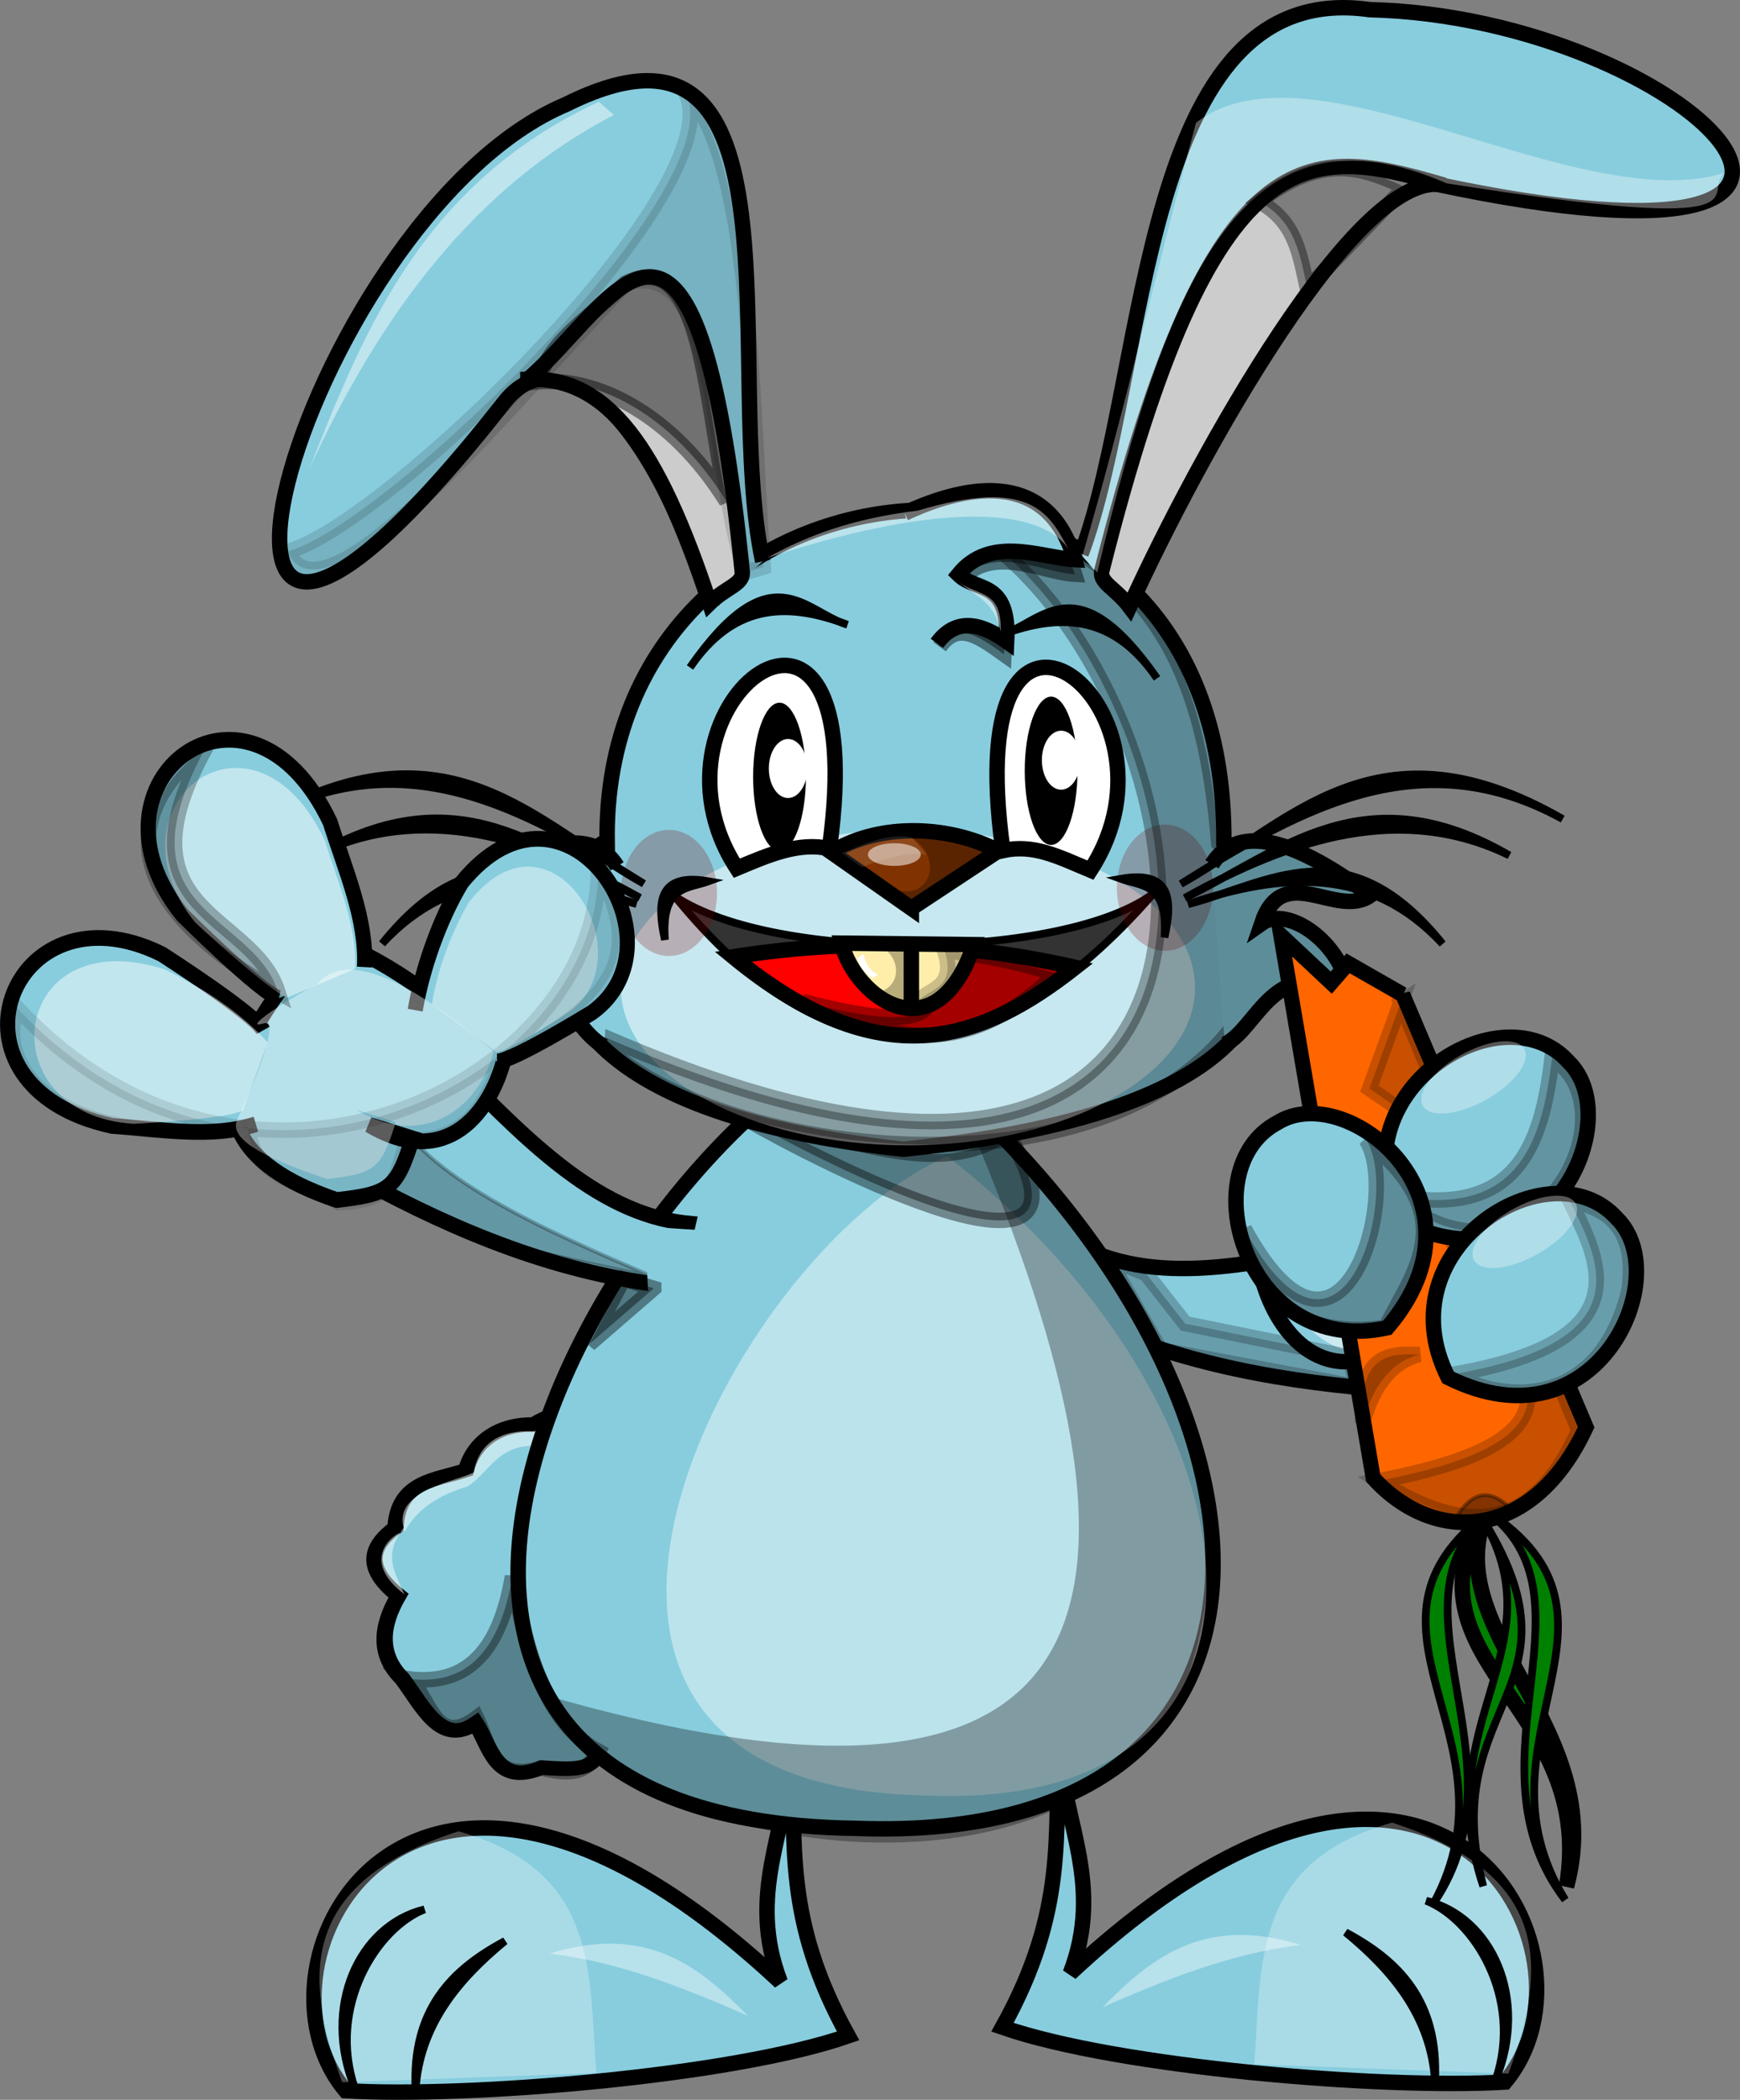 <?xml version="1.0" encoding="UTF-8" standalone="no"?>
<!-- Created with Inkscape (http://www.inkscape.org/) -->

<svg
   xmlns:dc="http://purl.org/dc/elements/1.1/"
   xmlns:cc="http://creativecommons.org/ns#"
   xmlns:rdf="http://www.w3.org/1999/02/22-rdf-syntax-ns#"
   xmlns:svg="http://www.w3.org/2000/svg"
   xmlns="http://www.w3.org/2000/svg"
   xmlns:sodipodi="http://sodipodi.sourceforge.net/DTD/sodipodi-0.dtd"
   xmlns:inkscape="http://www.inkscape.org/namespaces/inkscape"
   width="451.518"
   height="544.486"
   id="svg2160"
   sodipodi:version="0.32"
   inkscape:version="0.48.3.1 r9886"
   sodipodi:docname="conejo.svg"
   inkscape:output_extension="org.inkscape.output.svg.inkscape"
   version="1.0">
  <rect width="100%" height="100%" fill="#808080" stroke="none"/>
  <defs
     id="defs2162" />
  <sodipodi:namedview
     id="base"
     pagecolor="#ffffff"
     bordercolor="#666666"
     borderopacity="1.0"
     inkscape:pageopacity="0.0"
     inkscape:pageshadow="2"
     inkscape:zoom="0.765625"
     inkscape:cx="231.34054"
     inkscape:cy="253.67517"
     inkscape:current-layer="layer1"
     inkscape:document-units="px"
     showguides="true"
     inkscape:guide-bbox="true"
     inkscape:window-width="1022"
     inkscape:window-height="703"
     inkscape:window-x="0"
     inkscape:window-y="48"
     width="480px"
     height="640px"
     showgrid="false"
     fit-margin-top="0"
     fit-margin-left="0"
     fit-margin-right="0"
     fit-margin-bottom="0"
     inkscape:window-maximized="0">
    <sodipodi:guide
       orientation="vertical"
       position="263.331,-66.325"
       id="guide2170" />
    <sodipodi:guide
       orientation="horizontal"
       position="-8.659,310.514"
       id="guide2172" />
  </sodipodi:namedview>
  <g
     id="layer1"
     inkscape:label="Layer 1"
     inkscape:groupmode="layer"
     transform="translate(-8.659,-29.189)">
    <g
       id="g4524"
       transform="matrix(1.008,0.145,-0.14,1.046,5.698,-61.624)"
       style="stroke-width:3.858;stroke-miterlimit:4;stroke-dasharray:none">
      <path
         sodipodi:nodetypes="cccccccccccc"
         id="path4338"
         d="m -255.561,213.486 -27.84,0.63 c 0.955,11.379 -7.289,8.643 -15.055,6.64 -12.201,3.445 -12.032,-8.738 -14.795,-15.741 -9.566,5.107 -12.525,-7.148 -16.717,-16.161 -5.008,-7.756 -3.565,-15.703 2.273,-23.78 -7.568,-9.449 -5.306,-15.366 1.866,-19.519 2.556,-13.383 12.009,-11.518 19.945,-13.007 3.319,-8.397 10.718,-11.482 18.597,-9.798 16.435,-7.45 27.205,5.607 40.929,8.59 l 13.313,44.931 -22.516,37.216 z"
         style="color:#000000;fill:#87cdde;fill-opacity:1;fill-rule:evenodd;stroke:#000000;stroke-width:4.174;stroke-linecap:butt;stroke-linejoin:miter;stroke-miterlimit:4;stroke-opacity:1;stroke-dasharray:none;stroke-dashoffset:0;marker:none;visibility:visible;display:inline;overflow:visible;enable-background:accumulate"
         transform="matrix(0.959,-0.293,0.249,0.815,442.42,228.366)"
         inkscape:connector-curvature="0" />
      <path
         sodipodi:nodetypes="ccccccccc"
         id="path4522"
         d="m 170.706,458.379 c -12.338,-6.648 -5.411,-14.247 -1.936,-15.489 2.275,-5.643 7.192,-9.846 14.199,-12.908 5.034,-4.135 5.984,-10.87 15.328,-12.262 10.899,-1.515 15.664,-10.268 16.941,-1.936 -0.838,-3.894 3.488,-15.747 -17.264,-1.613 -0.741,0.226 -13.447,0.374 -13.876,12.101 -3.002,2.445 -19.859,7.067 -15.812,15.973 -4.581,7.474 -0.402,11.54 2.42,16.135 z"
         style="opacity:0.494;fill:#ffffff;fill-rule:evenodd;stroke:none"
         inkscape:connector-curvature="0" />
    </g>
    <path
       style="fill:#87cdde;fill-rule:evenodd;stroke:#000000;stroke-width:4;stroke-linecap:butt;stroke-linejoin:miter;stroke-miterlimit:4;stroke-opacity:1;stroke-dasharray:none"
       d="m 283.548,482.197 c 1.045,19.52 11.622,35.841 2.838,58.659 96.074,-89.68 140.732,-4.922 112.815,28.213 -31.632,1.885 -100.277,-3.753 -130.408,-14.214 17.063,-30.703 13.274,-50.273 14.756,-72.657 z"
       id="path3881"
       sodipodi:nodetypes="ccccc"
       inkscape:connector-curvature="0" />
    <path
       style="opacity:0.285;fill:#ffffff;fill-rule:evenodd;stroke:none"
       d="m 334.146,564.468 65.936,2.411 c 10.101,-27.506 11.303,-51.605 -30.182,-65.084 -36.388,10.322 -33.8,36.325 -35.754,62.674 z"
       id="path3890"
       sodipodi:nodetypes="cccc"
       inkscape:connector-curvature="0" />
    <path
       style="fill:#000000;fill-rule:evenodd;stroke:#000000;stroke-width:2;stroke-linecap:butt;stroke-linejoin:miter;stroke-miterlimit:4;stroke-opacity:1;stroke-dasharray:none"
       d="m 381.044,568.807 c -1.134,-16.549 -10.769,-28.345 -23.217,-38.568 13.753,7.347 24.239,17.686 23.217,38.568 z"
       id="path3892"
       sodipodi:nodetypes="ccc"
       inkscape:connector-curvature="0" />
    <path
       style="fill:#000000;fill-rule:evenodd;stroke:#000000;stroke-width:2;stroke-linecap:butt;stroke-linejoin:miter;stroke-miterlimit:4;stroke-opacity:1;stroke-dasharray:none"
       d="m 396.832,568.325 c 7.085,-21.07 -5.694,-41.41 -18.109,-46.282 17.083,4.158 26.729,25.354 18.109,46.282 z"
       id="path3894"
       sodipodi:nodetypes="ccc"
       inkscape:connector-curvature="0" />
    <path
       style="opacity:0.406;fill:#ffffff;fill-rule:evenodd;stroke:none"
       d="m 346.17,533.481 c -25.173,-7.734 -38.791,3.406 -51.408,16.181 16.067,-6.994 32.321,-13.707 51.408,-16.181 z"
       id="path3545"
       sodipodi:nodetypes="ccc"
       inkscape:connector-curvature="0" />
    <path
       style="fill:#87cdde;fill-rule:evenodd;stroke:#000000;stroke-width:4;stroke-linecap:butt;stroke-linejoin:miter;stroke-miterlimit:4;stroke-opacity:1;stroke-dasharray:none"
       d="m 213.988,484.444 c -1.045,19.52 -11.622,35.841 -2.838,58.659 -96.074,-89.68 -140.732,-4.922 -112.815,28.213 31.632,1.885 100.277,-3.753 130.408,-14.214 -17.063,-30.703 -13.274,-50.273 -14.756,-72.657 z"
       id="path3905"
       sodipodi:nodetypes="ccccc"
       inkscape:connector-curvature="0" />
    <path
       style="opacity:0.285;fill:#ffffff;fill-rule:evenodd;stroke:none"
       d="m 163.39,566.715 -65.936,2.411 c -10.101,-27.506 -11.303,-51.605 30.182,-65.084 36.388,10.322 33.8,36.325 35.754,62.674 z"
       id="path3907"
       sodipodi:nodetypes="cccc"
       inkscape:connector-curvature="0" />
    <path
       style="fill:#000000;fill-rule:evenodd;stroke:#000000;stroke-width:2;stroke-linecap:butt;stroke-linejoin:miter;stroke-miterlimit:4;stroke-opacity:1;stroke-dasharray:none"
       d="m 116.491,571.054 c 1.134,-16.549 10.769,-28.345 23.217,-38.568 -13.753,7.347 -24.239,17.686 -23.217,38.568 z"
       id="path3909"
       sodipodi:nodetypes="ccc"
       inkscape:connector-curvature="0" />
    <path
       style="fill:#000000;fill-rule:evenodd;stroke:#000000;stroke-width:2;stroke-linecap:butt;stroke-linejoin:miter;stroke-miterlimit:4;stroke-opacity:1;stroke-dasharray:none"
       d="m 100.704,570.572 c -7.085,-21.07 5.694,-41.41 18.109,-46.282 -17.083,4.158 -26.729,25.354 -18.109,46.282 z"
       id="path3911"
       sodipodi:nodetypes="ccc"
       inkscape:connector-curvature="0" />
    <path
       style="opacity:0.406;fill:#ffffff;fill-rule:evenodd;stroke:none"
       d="m 151.366,535.729 c 25.173,-7.734 38.791,3.406 51.408,16.181 -16.067,-6.994 -32.321,-13.707 -51.408,-16.181 z"
       id="path3913"
       sodipodi:nodetypes="ccc"
       inkscape:connector-curvature="0" />
    <path
       style="fill:#87cdde;fill-rule:evenodd;stroke:#000000;stroke-width:4;stroke-linecap:butt;stroke-linejoin:miter;stroke-miterlimit:4;stroke-opacity:1;stroke-dasharray:none"
       d="m 288.32,352.047 c 22.146,11.617 49.569,4.008 76.483,-1.745 l 0.691,39.041 c -27.873,-2.368 -55.492,-7.587 -82.351,-21.337 l 5.176,-15.959 z"
       id="path4466"
       sodipodi:nodetypes="ccccc"
       inkscape:connector-curvature="0" />
    <path
       style="fill:#87cdde;fill-rule:evenodd;stroke:#000000;stroke-width:4;stroke-linecap:butt;stroke-linejoin:miter;stroke-miterlimit:4;stroke-opacity:1;stroke-dasharray:none"
       d="m 236.884,295.755 c -73.293,31.11 -165.111,205.35 -6.113,207.527 130.288,4.924 114.702,-125.484 6.113,-207.527 z"
       id="path3513"
       sodipodi:nodetypes="ccc"
       inkscape:connector-curvature="0" />
    <path
       style="opacity:0.434;fill:#ffffff;fill-rule:evenodd;stroke:none"
       d="m 254.473,328.989 c -56.948,24.855 -128.289,164.062 -4.75,165.801 101.232,3.934 89.122,-100.254 4.75,-165.801 z"
       id="path3883"
       sodipodi:nodetypes="ccc"
       inkscape:connector-curvature="0" />
    <path
       style="opacity:0.404;fill:#000000;fill-rule:evenodd;stroke:#000000;stroke-width:4;stroke-linecap:butt;stroke-linejoin:miter;stroke-miterlimit:4;stroke-opacity:1;stroke-dasharray:none"
       d="m 201.733,319.057 c 19.189,11.039 97.417,51.588 68.258,3.857 -19.394,13.391 -45.288,-1.218 -68.258,-3.857 z"
       id="path4560"
       sodipodi:nodetypes="ccc"
       inkscape:connector-curvature="0" />
    <path
       style="opacity:0.315;fill:#000000;fill-rule:evenodd;stroke:none"
       d="m 258.099,315.796 c 53.275,122.18 47.942,197.472 -106.694,153.313 12.597,37.295 133.339,63.309 164.581,-2.666 19.007,-50.644 -6.523,-102.225 -57.887,-150.647 z"
       id="path3519"
       sodipodi:nodetypes="cccc"
       inkscape:connector-curvature="0" />
    <path
       style="fill:#87cdde;fill-rule:evenodd;stroke:#000000;stroke-width:4;stroke-linecap:butt;stroke-linejoin:miter;stroke-miterlimit:4;stroke-opacity:1;stroke-dasharray:none"
       d="m 166.211,247.851 c -1.876,-108.028 160.99,-122.222 160.038,0 19.049,25.873 26.037,68.275 -83.235,79.338 -134.181,-14.667 -78.117,-85.106 -76.803,-79.338 z"
       id="path2168"
       sodipodi:nodetypes="cccc"
       inkscape:connector-curvature="0" />
    <path
       sodipodi:type="arc"
       style="opacity:0.532;color:#000000;fill:#ffffff;fill-opacity:1;fill-rule:evenodd;stroke:none;stroke-width:3.922;marker:none;visibility:visible;display:inline;overflow:visible;enable-background:accumulate"
       id="path3228"
       sodipodi:cx="425.63477"
       sodipodi:cy="216.68085"
       sodipodi:rx="73.25177"
       sodipodi:ry="40.014183"
       d="m 498.887,216.681 c 0,22.099 -32.796,40.014 -73.252,40.014 -40.456,0 -73.252,-17.915 -73.252,-40.014 0,-22.099 32.796,-40.014 73.252,-40.014 40.456,0 73.252,17.915 73.252,40.014 z"
       transform="matrix(1.017,0,0,1.022,-188.602,63.831)" />
    <path
       style="fill:#803300;fill-rule:evenodd;stroke:#000000;stroke-width:4;stroke-linecap:butt;stroke-linejoin:miter;stroke-miterlimit:4;stroke-opacity:1;stroke-dasharray:none"
       d="m 245.145,264.721 -20.719,-14.516 c 11.465,-7.274 29.416,-7.513 43.288,-0.392 l -22.569,14.908 z"
       id="path2174"
       sodipodi:nodetypes="cccc"
       inkscape:connector-curvature="0" />
    <path
       style="fill:#333333;fill-rule:evenodd;stroke:#000000;stroke-width:2;stroke-linecap:butt;stroke-linejoin:miter;stroke-miterlimit:4;stroke-opacity:1;stroke-dasharray:none"
       d="m 183.728,261.582 c 39.022,47.91 80.361,49.638 124.315,-0.785 -22.569,17.131 -97.856,18.392 -124.315,0.785 z"
       id="path2176"
       sodipodi:nodetypes="ccc"
       inkscape:connector-curvature="0" />
    <path
       style="fill:#ff0000;fill-rule:evenodd;stroke:#000000;stroke-width:4;stroke-linecap:butt;stroke-linejoin:miter;stroke-miterlimit:4;stroke-opacity:1;stroke-dasharray:none"
       d="m 198.897,277.275 c 38.333,31.498 64.154,22.055 88.797,2.746 -26.211,-5.961 -55.385,-7.991 -88.797,-2.746 z"
       id="path2182"
       sodipodi:nodetypes="ccc"
       inkscape:connector-curvature="0" />
    <path
       style="opacity:0.357;fill:#000000;fill-rule:evenodd;stroke:#000000;stroke-width:4;stroke-linecap:butt;stroke-linejoin:miter;stroke-miterlimit:4;stroke-opacity:1;stroke-dasharray:none"
       d="m 282.782,281.583 c -10.775,-2.86 -21.032,-5.899 -39.004,-6.267 10.748,14.477 10.286,23.284 -26.932,13.499 15.065,4.698 37.076,20.696 65.936,-7.232 z"
       id="path4674"
       sodipodi:nodetypes="cccc"
       inkscape:connector-curvature="0" />
    <path
       style="fill:#ffeeaa;fill-rule:evenodd;stroke:#000000;stroke-width:4;stroke-linecap:butt;stroke-linejoin:miter;stroke-miterlimit:4;stroke-opacity:1;stroke-dasharray:none"
       d="m 261.425,274.136 c -9.878,28.954 -30.834,13.943 -34.409,-0.392 l 34.409,0.392 z"
       id="path2178"
       sodipodi:nodetypes="ccc"
       inkscape:connector-curvature="0" />
    <path
       style="fill:none;stroke:#000000;stroke-width:4;stroke-linecap:butt;stroke-linejoin:miter;stroke-miterlimit:4;stroke-opacity:1;stroke-dasharray:none"
       d="m 245.145,275.35 0,14.027"
       id="path2180"
       sodipodi:nodetypes="cc"
       inkscape:connector-curvature="0" />
    <path
       style="opacity:0.289;fill:#000000;fill-rule:evenodd;stroke:none"
       d="m 245.145,246.282 c 10.578,6.851 2.202,21.024 -9.62,10.004 l 9.62,7.062 19.979,-13.927 c -7.162,-2.378 -13.804,-3.376 -19.979,-3.139 z"
       id="path3161"
       sodipodi:nodetypes="ccccc"
       inkscape:connector-curvature="0" />
    <path
       style="opacity:0.111;fill:#ffffff;fill-rule:evenodd;stroke:none"
       d="m 245.248,246.316 3.956,4.627 c -4.2,-1.396 -13.567,1.579 -16.823,3.186 l -5.18,-3.727 c 4.836,-2.111 11.884,-5.301 18.047,-4.086 z"
       id="path3163"
       sodipodi:nodetypes="ccccc"
       inkscape:connector-curvature="0" />
    <path
       style="opacity:0.2;fill:#000000;fill-rule:evenodd;stroke:#000000;stroke-width:4;stroke-linecap:butt;stroke-linejoin:miter;stroke-miterlimit:4;stroke-opacity:1;stroke-dasharray:none"
       d="m 253.783,275.722 c 15.193,0.291 -2.975,12.043 -7.26,13.246 3.652,-3.586 10.343,-3.647 7.26,-13.246 z"
       id="path3165"
       sodipodi:nodetypes="ccc"
       inkscape:connector-curvature="0" />
    <path
       style="opacity:0.281;fill:#000000;fill-rule:evenodd;stroke:none"
       d="m 237.838,275.117 c 4.543,2.642 4.74,9.919 -1.295,11.377 l 7.307,3.237 0.463,-14.319 -6.475,-0.294 z"
       id="path3167"
       sodipodi:nodetypes="ccccc"
       inkscape:connector-curvature="0" />
    <path
       style="fill:#ffffff;fill-rule:evenodd;stroke:none"
       d="m 232.751,276.588 c 0.38,1.845 1.161,4.173 3.7,5.247 l -1.295,1.03 c -2.48,-1.584 -3.554,-3.354 -4.07,-5.198 l 1.665,-1.079 z"
       id="path3169"
       sodipodi:nodetypes="ccccc"
       inkscape:connector-curvature="0" />
    <path
       style="fill:#87cdde;fill-rule:evenodd;stroke:#000000;stroke-width:4;stroke-linecap:butt;stroke-linejoin:miter;stroke-miterlimit:4;stroke-opacity:1;stroke-dasharray:none"
       d="M 206.571,174.743 C 195.886,124.968 219.52,24.413 155.613,56.229 85.836,85.612 38.138,262.34 139.37,133.69 c 12.238,-16.003 35.646,-4.075 54.098,53.049"
       id="path3173"
       sodipodi:nodetypes="cccc"
       inkscape:connector-curvature="0" />
    <path
       style="fill:#cccccc;fill-rule:evenodd;stroke:#000000;stroke-width:4;stroke-linecap:butt;stroke-linejoin:miter;stroke-miterlimit:4;stroke-opacity:1;stroke-dasharray:none"
       d="m 145.648,127.529 c 22.031,-18.663 43.639,-68.879 55.645,50.21 0.002,3.02 -4.288,3.766 -8.486,7.867 -13.428,-40.602 -26.493,-58.85 -47.159,-58.078 z"
       id="path3175"
       sodipodi:nodetypes="cccc"
       inkscape:connector-curvature="0" />
    <path
       sodipodi:type="arc"
       style="opacity:0.243;color:#000000;fill:#800000;fill-opacity:1;fill-rule:evenodd;stroke:none;stroke-width:3.858;marker:none;visibility:visible;display:inline;overflow:visible;enable-background:accumulate"
       id="path3230"
       sodipodi:cx="365.29077"
       sodipodi:cy="192.15602"
       sodipodi:rx="12.262411"
       sodipodi:ry="15.489362"
       d="m 377.553,192.156 c 0,8.555 -5.49,15.489 -12.262,15.489 -6.772,0 -12.262,-6.935 -12.262,-15.489 0,-8.555 5.49,-15.489 12.262,-15.489 6.772,0 12.262,6.935 12.262,15.489 z"
       transform="matrix(1.017,0,0,1.056,-189.258,57.81)" />
    <path
       style="fill:#ffffff;fill-rule:evenodd;stroke:#000000;stroke-width:4;stroke-linecap:butt;stroke-linejoin:miter;stroke-miterlimit:4;stroke-opacity:1;stroke-dasharray:none"
       d="m 223.883,249.233 c -7.974,-1.728 -15.519,1.518 -24.032,5.091 -27.615,-42.541 35.92,-90.828 24.032,-5.091 z"
       id="path3189"
       sodipodi:nodetypes="ccc"
       inkscape:connector-curvature="0" />
    <path
       sodipodi:type="arc"
       style="color:#000000;fill:#000000;fill-opacity:1;fill-rule:evenodd;stroke:none;stroke-width:1.198;marker:none;visibility:visible;display:inline;overflow:visible;enable-background:accumulate"
       id="path3181"
       sodipodi:cx="260.86661"
       sodipodi:cy="98.483292"
       sodipodi:rx="2.1106637"
       sodipodi:ry="5.5904064"
       d="m 262.977,98.483 c 0,3.087 -0.945,5.59 -2.111,5.59 -1.166,0 -2.111,-2.503 -2.111,-5.59 0,-3.087 0.945,-5.59 2.111,-5.59 1.166,0 2.111,2.503 2.111,5.59 z"
       transform="matrix(3.243,0,0,3.439,-635.052,-108.059)" />
    <path
       style="fill:#ffffff;fill-rule:evenodd;stroke:#000000;stroke-width:4;stroke-linecap:butt;stroke-linejoin:miter;stroke-miterlimit:4;stroke-opacity:1;stroke-dasharray:none"
       d="m 268.909,249.737 c 7.974,-1.728 14.206,1.518 22.719,5.091 27.615,-42.541 -34.607,-90.828 -22.719,-5.091 z"
       id="path3191"
       sodipodi:nodetypes="ccc"
       inkscape:connector-curvature="0" />
    <path
       sodipodi:type="arc"
       style="color:#000000;fill:#000000;fill-opacity:1;fill-rule:evenodd;stroke:none;stroke-width:1.198;marker:none;visibility:visible;display:inline;overflow:visible;enable-background:accumulate"
       id="path3183"
       sodipodi:cx="260.86661"
       sodipodi:cy="98.483292"
       sodipodi:rx="2.1106637"
       sodipodi:ry="5.5904064"
       d="m 262.977,98.483 c 0,3.087 -0.945,5.59 -2.111,5.59 -1.166,0 -2.111,-2.503 -2.111,-5.59 0,-3.087 0.945,-5.59 2.111,-5.59 1.166,0 2.111,2.503 2.111,5.59 z"
       transform="matrix(3.243,0,0,3.439,-564.57,-109.628)" />
    <path
       sodipodi:type="arc"
       style="color:#000000;fill:#ffffff;fill-opacity:1;fill-rule:evenodd;stroke:none;stroke-width:1.198;marker:none;visibility:visible;display:inline;overflow:visible;enable-background:accumulate"
       id="path3185"
       sodipodi:cx="240.55861"
       sodipodi:cy="87.81588"
       sodipodi:rx="1.5402139"
       sodipodi:ry="2.2247536"
       d="m 242.099,87.816 c 0,1.229 -0.69,2.225 -1.54,2.225 -0.851,0 -1.54,-0.996 -1.54,-2.225 0,-1.229 0.69,-2.225 1.54,-2.225 0.851,0 1.54,0.996 1.54,2.225 z"
       transform="matrix(3.243,0,0,3.439,-566.975,-73.535)" />
    <path
       sodipodi:type="arc"
       style="color:#000000;fill:#ffffff;fill-opacity:1;fill-rule:evenodd;stroke:none;stroke-width:1.198;marker:none;visibility:visible;display:inline;overflow:visible;enable-background:accumulate"
       id="path3187"
       sodipodi:cx="240.55861"
       sodipodi:cy="87.81588"
       sodipodi:rx="1.5402139"
       sodipodi:ry="2.2247536"
       d="m 242.099,87.816 c 0,1.229 -0.69,2.225 -1.54,2.225 -0.851,0 -1.54,-0.996 -1.54,-2.225 0,-1.229 0.69,-2.225 1.54,-2.225 0.851,0 1.54,0.996 1.54,2.225 z"
       transform="matrix(3.243,0,0,3.439,-496.122,-75.693)" />
    <path
       style="fill:#000000;fill-rule:evenodd;stroke:#000000;stroke-width:2;stroke-linecap:butt;stroke-linejoin:miter;stroke-miterlimit:4;stroke-opacity:1;stroke-dasharray:none"
       d="m 192.58,257.705 c -5.427,1.977 -12.411,1.012 -11.376,15.186 -2.146,-9.747 -1.789,-17.52 11.376,-15.186 z"
       id="path3200"
       sodipodi:nodetypes="ccc"
       inkscape:connector-curvature="0" />
    <path
       sodipodi:type="arc"
       style="opacity:0.243;color:#000000;fill:#800000;fill-opacity:1;fill-rule:evenodd;stroke:none;stroke-width:3.858;marker:none;visibility:visible;display:inline;overflow:visible;enable-background:accumulate"
       id="path3232"
       sodipodi:cx="365.29077"
       sodipodi:cy="192.15602"
       sodipodi:rx="12.262411"
       sodipodi:ry="15.489362"
       d="m 377.553,192.156 c 0,8.555 -5.49,15.489 -12.262,15.489 -6.772,0 -12.262,-6.935 -12.262,-15.489 0,-8.555 5.49,-15.489 12.262,-15.489 6.772,0 12.262,6.935 12.262,15.489 z"
       transform="matrix(1.017,0,0,1.056,-60.551,56.447)" />
    <path
       style="fill:#000000;fill-rule:evenodd;stroke:#000000;stroke-width:2;stroke-linecap:butt;stroke-linejoin:miter;stroke-miterlimit:4;stroke-opacity:1;stroke-dasharray:none"
       d="m 299.464,257.07 c 5.427,1.977 12.411,1.012 11.376,15.186 2.146,-9.747 1.789,-17.52 -11.376,-15.186 z"
       id="path3202"
       sodipodi:nodetypes="ccc"
       inkscape:connector-curvature="0" />
    <path
       style="opacity:0.332;fill:#000000;fill-rule:evenodd;stroke:#000000;stroke-width:4;stroke-linecap:butt;stroke-linejoin:miter;stroke-miterlimit:4;stroke-opacity:1;stroke-dasharray:none"
       d="m 246.773,160.582 c 69.772,16.714 124.736,229.422 -85.368,135.678 29.74,36.026 156.234,49.704 176.645,-19.772 -0.331,-9.545 -4.057,-19.09 -13.133,-28.636 -3.695,-44.562 -17.253,-82.298 -78.144,-87.27 z"
       id="path3234"
       sodipodi:nodetypes="ccccc"
       inkscape:connector-curvature="0" />
    <path
       style="opacity:0.455;fill:#000000;fill-rule:evenodd;stroke:#000000;stroke-width:4;stroke-linecap:butt;stroke-linejoin:miter;stroke-miterlimit:4;stroke-opacity:1;stroke-dasharray:none"
       d="m 244.586,164.361 c 17.249,-8.016 36.156,-9.11 42.951,13.74 -8.358,-0.407 -21.824,-8.25 -30.182,2.169 4.72,4.662 12.637,2.444 11.841,18.561 -7.17,-5.134 -12.019,-8.348 -16.716,-1.928"
       id="path3268"
       sodipodi:nodetypes="ccccc"
       inkscape:connector-curvature="0" />
    <path
       style="fill:#87cdde;fill-rule:evenodd;stroke:#000000;stroke-width:4;stroke-linecap:butt;stroke-linejoin:miter;stroke-miterlimit:4;stroke-opacity:1;stroke-dasharray:none"
       d="m 243.425,162.249 c 17.249,-8.016 37.316,-10.797 44.112,12.053 -8.358,-0.407 -21.824,-6.562 -30.182,3.857 4.72,4.662 13.334,1.238 12.537,17.356 -7.17,-5.134 -13.412,-5.938 -18.109,0.482"
       id="path3208"
       sodipodi:nodetypes="ccccc"
       inkscape:connector-curvature="0" />
    <path
       style="opacity:0.132;fill:#000000;fill-rule:evenodd;stroke:#000000;stroke-width:4;stroke-linecap:butt;stroke-linejoin:miter;stroke-miterlimit:4;stroke-opacity:1;stroke-dasharray:none"
       d="M 83.261,172.172 C 108.568,165.643 200.233,76.735 186.359,52.858 203.891,69.128 203.666,135.775 206.715,176.263 l -4.597,1.364 C 192.609,150.931 196.307,95.438 171.255,102.629 142.709,131.726 93.087,194.394 83.261,172.172 z"
       id="path3238"
       sodipodi:nodetypes="cccccc"
       inkscape:connector-curvature="0" />
    <path
       style="opacity:0.46;fill:#ffffff;fill-rule:evenodd;stroke:none"
       d="M 88.8,151.037 C 107.348,110.584 131.951,77.677 167.972,58.994 l -3.94,-3.409 C 118.502,76.784 103.544,113.855 88.8,151.037 z"
       id="path3240"
       sodipodi:nodetypes="cccc"
       inkscape:connector-curvature="0" />
    <path
       style="opacity:0.447;fill:#000000;fill-rule:evenodd;stroke:#000000;stroke-width:4;stroke-linecap:butt;stroke-linejoin:miter;stroke-miterlimit:4;stroke-opacity:1;stroke-dasharray:none"
       d="m 148.272,128.196 c 15.1,-1.27 34.685,8.167 48.922,31.022 -5.92,-29.381 -6.97,-66.271 -26.267,-56.589 -8.373,8.157 -19.841,14.937 -22.655,25.567 z"
       id="path3242"
       sodipodi:nodetypes="cccc"
       inkscape:connector-curvature="0" />
    <path
       style="fill:#87cdde;fill-rule:evenodd;stroke:#000000;stroke-width:4;stroke-linecap:butt;stroke-linejoin:miter;stroke-miterlimit:4;stroke-opacity:1;stroke-dasharray:none"
       d="m 168.798,253.82 c -9.283,-14.747 -31.761,1.385 -41.129,8.056 8.798,6.244 22.661,-9.179 28.224,7.251 -6.623,-4.674 -20.66,4.661 -22.897,18.218 19.702,-10.542 23.814,8.928 32.432,13.152"
       id="path3244"
       sodipodi:nodetypes="ccccc"
       inkscape:connector-curvature="0" />
    <path
       style="fill:#87cdde;fill-rule:evenodd;stroke:#000000;stroke-width:4;stroke-linecap:butt;stroke-linejoin:miter;stroke-miterlimit:4;stroke-opacity:1;stroke-dasharray:none"
       d="m 323.158,253.289 c 9.283,-14.747 31.761,1.385 41.129,8.056 -8.798,6.244 -22.661,-9.179 -28.224,7.251 6.623,-4.674 20.66,4.661 22.897,18.218 -19.702,-10.542 -23.814,8.928 -32.432,13.152"
       id="path3246"
       sodipodi:nodetypes="ccccc"
       inkscape:connector-curvature="0" />
    <path
       style="opacity:0.315;fill:#000000;fill-rule:evenodd;stroke:#000000;stroke-width:4;stroke-linecap:butt;stroke-linejoin:miter;stroke-miterlimit:4;stroke-opacity:1;stroke-dasharray:none"
       d="m 323.158,253.289 c 9.283,-14.747 31.761,1.385 41.129,8.056 -8.798,6.244 -22.661,-9.179 -28.224,7.251 6.623,-4.674 20.66,4.661 22.897,18.218 -19.702,-10.542 -23.814,8.928 -32.432,13.152"
       id="path3248"
       sodipodi:nodetypes="ccccc"
       inkscape:connector-curvature="0" />
    <path
       style="fill:#87cdde;fill-rule:evenodd;stroke:#000000;stroke-width:4;stroke-linecap:butt;stroke-linejoin:miter;stroke-miterlimit:4;stroke-opacity:1;stroke-dasharray:none"
       d="m 289.192,172.836 c 17.782,-47.537 14.844,-149.717 74.909,-141.138 82.641,2.018 154.079,74.349 17.106,45.197 -20.04,-2.115 -54.275,56.261 -80.802,109.848"
       id="path3250"
       sodipodi:nodetypes="cccc"
       inkscape:connector-curvature="0" />
    <path
       style="fill:#cccccc;fill-rule:evenodd;stroke:#000000;stroke-width:4;stroke-linecap:butt;stroke-linejoin:miter;stroke-miterlimit:4;stroke-opacity:1;stroke-dasharray:none"
       d="M 383.444,77.223 C 348.413,67.09 323.597,61.911 294.526,177.399 c -0.44,2.985 3.693,4.394 7.248,9.104 17.751,-39.075 59.575,-114.577 81.67,-109.28 z"
       id="path3252"
       sodipodi:nodetypes="cccc"
       inkscape:connector-curvature="0" />
    <path
       style="opacity:0.345;fill:#ffffff;fill-rule:evenodd;stroke:none"
       d="M 456.251,73.993 C 417.652,85.913 348.939,37.65 319.007,61.039 c -10.32,38.181 -18.582,74.998 -29.55,112.497 l 3.94,4.091 c 18.828,-79.028 38.936,-123.494 90.621,-100.906 86.797,13.709 65.666,2.263 72.234,-2.727 z"
       id="path3260"
       sodipodi:nodetypes="cccccc"
       inkscape:connector-curvature="0" />
    <path
       style="opacity:0.383;fill:#000000;fill-rule:evenodd;stroke:#000000;stroke-width:4;stroke-linecap:butt;stroke-linejoin:miter;stroke-miterlimit:4;stroke-opacity:1;stroke-dasharray:none"
       d="m 373.182,77.743 -25.282,26.249 c -1.889,-8.547 -2.982,-17.462 -12.477,-22.499 16.041,-12.446 26.419,-8.935 36.445,-4.432 l 1.313,0.682 z"
       id="path3262"
       sodipodi:nodetypes="ccccc"
       inkscape:connector-curvature="0" />
    <path
       style="opacity:0.43;fill:#ffffff;fill-rule:evenodd;stroke:none"
       d="m 285.845,171.491 c -7.967,-11.731 -36.946,-11.189 -78.144,2.386 10.024,-5.648 22.073,-10.245 39.072,-12.272 28.955,-8.641 34.127,0.431 39.072,9.886 z"
       id="path3264"
       sodipodi:nodetypes="cccc"
       inkscape:connector-curvature="0" />
    <path
       style="opacity:0.447;fill:#ffffff;fill-rule:evenodd;stroke:none"
       d="m 268.343,193.026 c 0.382,-10.787 -5.686,-9.224 -10.928,-12.851 5.081,3.792 9.442,5.51 10.928,12.851 z"
       id="path3266"
       sodipodi:nodetypes="ccc"
       inkscape:connector-curvature="0" />
    <g
       id="g5096">
      <path
         sodipodi:nodetypes="ccc"
         id="path3491"
         d="M 175.739,258.346 C 147.454,242.52 125.008,213.801 76.638,241.51 113.17,221.427 143.859,238.359 175.739,258.346 z"
         style="fill:#000000;fill-rule:evenodd;stroke:#000000;stroke-width:2;stroke-linecap:butt;stroke-linejoin:miter;stroke-miterlimit:4;stroke-opacity:1;stroke-dasharray:none"
         inkscape:connector-curvature="0" />
      <path
         sodipodi:nodetypes="ccc"
         id="path3493"
         d="m 174.713,261.981 c -24.942,-12.078 -46.639,-32.841 -84.237,-11.045 27.726,-13.49 55.91,-4.71 84.237,11.045 z"
         style="fill:#000000;fill-rule:evenodd;stroke:#000000;stroke-width:2;stroke-linecap:butt;stroke-linejoin:miter;stroke-miterlimit:4;stroke-opacity:1;stroke-dasharray:none"
         inkscape:connector-curvature="0" />
      <path
         sodipodi:nodetypes="ccc"
         id="path3495"
         d="m 173.859,263.597 c -21.149,-5.554 -41.4,-20.401 -66.05,10.291 18.645,-20.111 41.663,-18.588 66.05,-10.291 z"
         style="fill:#000000;fill-rule:evenodd;stroke:#000000;stroke-width:2;stroke-linecap:butt;stroke-linejoin:miter;stroke-miterlimit:4;stroke-opacity:1;stroke-dasharray:none"
         inkscape:connector-curvature="0" />
    </g>
    <path
       style="fill:#000000;fill-rule:evenodd;stroke:#000000;stroke-width:2;stroke-linecap:butt;stroke-linejoin:miter;stroke-miterlimit:4;stroke-opacity:1;stroke-dasharray:none"
       d="m 187.704,202.263 c 10.837,-15.82 24.184,-17.458 40.862,-11.088 -11.118,-3.235 -19.715,-19.2 -40.862,11.088 z"
       id="path3503"
       sodipodi:nodetypes="ccc"
       inkscape:connector-curvature="0" />
    <path
       style="fill:#000000;fill-rule:evenodd;stroke:#000000;stroke-width:2;stroke-linecap:butt;stroke-linejoin:miter;stroke-miterlimit:4;stroke-opacity:1;stroke-dasharray:none"
       d="m 308.897,205.086 c -10.837,-15.82 -24.184,-17.458 -40.862,-11.088 11.118,-3.235 19.715,-19.2 40.862,11.088 z"
       id="path3505"
       sodipodi:nodetypes="ccc"
       inkscape:connector-curvature="0" />
    <g
       id="g5088">
      <path
         sodipodi:nodetypes="ccc"
         id="path3514"
         d="m 315.067,258.404 c 28.286,-15.826 50.731,-44.546 99.101,-16.836 -36.532,-20.083 -67.221,-3.151 -99.101,16.836 z"
         style="fill:#000000;fill-rule:evenodd;stroke:#000000;stroke-width:2;stroke-linecap:butt;stroke-linejoin:miter;stroke-miterlimit:4;stroke-opacity:1;stroke-dasharray:none"
         inkscape:connector-curvature="0" />
      <path
         sodipodi:nodetypes="ccc"
         id="path3516"
         d="m 316.093,262.039 c 24.942,-12.078 46.639,-32.841 84.237,-11.045 -27.726,-13.49 -55.91,-4.71 -84.237,11.045 z"
         style="fill:#000000;fill-rule:evenodd;stroke:#000000;stroke-width:2;stroke-linecap:butt;stroke-linejoin:miter;stroke-miterlimit:4;stroke-opacity:1;stroke-dasharray:none"
         inkscape:connector-curvature="0" />
      <path
         sodipodi:nodetypes="ccc"
         id="path3518"
         d="m 316.947,263.655 c 21.149,-5.554 41.4,-20.401 66.05,10.291 -18.645,-20.111 -41.663,-18.588 -66.05,-10.291 z"
         style="fill:#000000;fill-rule:evenodd;stroke:#000000;stroke-width:2;stroke-linecap:butt;stroke-linejoin:miter;stroke-miterlimit:4;stroke-opacity:1;stroke-dasharray:none"
         inkscape:connector-curvature="0" />
    </g>
    <path
       style="fill:#87cdde;fill-rule:evenodd;stroke:#000000;stroke-width:4;stroke-linecap:butt;stroke-linejoin:miter;stroke-miterlimit:4;stroke-opacity:1;stroke-dasharray:none"
       d="m 384.39,327.179 -48.141,33.905 c 3.994,14.26 16.308,29.178 35.988,16.299 l -11.078,4.018 c 4.691,13.073 6.766,14.128 20.314,15.064 34.643,-9.504 7.536,-46.692 2.918,-69.287 z"
       id="path3276"
       sodipodi:nodetypes="cccccc"
       inkscape:connector-curvature="0" />
    <path
       style="opacity:0.566;fill:#ffffff;fill-rule:evenodd;stroke:none"
       d="m 388.294,324.519 -48.141,33.905 c 3.994,14.26 16.308,29.178 35.988,16.299 l -11.078,4.018 c 4.691,13.073 6.766,14.128 20.314,15.064 34.643,-9.504 7.536,-46.692 2.918,-69.287 z"
       id="path3280"
       sodipodi:nodetypes="cccccc"
       inkscape:connector-curvature="0" />
    <path
       style="fill:#008000;fill-rule:evenodd;stroke:#000000;stroke-width:4;stroke-linecap:butt;stroke-linejoin:miter;stroke-miterlimit:4;stroke-opacity:1;stroke-dasharray:none"
       d="m 398.043,415.004 c -23.3,33.743 29.214,59.111 17.117,103.37 8.37,-49.538 -49.513,-59.025 -17.117,-103.37 z"
       id="path4496"
       sodipodi:nodetypes="ccc"
       inkscape:connector-curvature="0" />
    <g
       id="g5101">
      <path
         sodipodi:nodetypes="ccc"
         id="path4498"
         d="m 392.27,419.591 c 34.019,21.823 -5.034,66.233 22.547,102.24 -26.1,-42.369 23.799,-74.271 -22.547,-102.24 z"
         style="fill:#008000;fill-rule:evenodd;stroke:#000000;stroke-width:2;stroke-linecap:butt;stroke-linejoin:miter;stroke-miterlimit:4;stroke-opacity:1;stroke-dasharray:none"
         inkscape:connector-curvature="0" />
      <path
         sodipodi:nodetypes="ccc"
         id="path4500"
         d="m 397.606,419.282 c -32.772,23.792 8.645,65.83 -16.924,103.404 23.743,-43.839 -27.818,-72.749 16.924,-103.404 z"
         style="fill:#008000;fill-rule:evenodd;stroke:#000000;stroke-width:2;stroke-linecap:butt;stroke-linejoin:miter;stroke-miterlimit:4;stroke-opacity:1;stroke-dasharray:none"
         inkscape:connector-curvature="0" />
      <path
         sodipodi:nodetypes="ccc"
         id="path4502"
         d="m 392.747,422.002 c 21.192,34.534 -13.615,52.973 0.803,96.285 -12.393,-47.923 28.333,-50.71 -0.803,-96.285 z"
         style="fill:#008000;fill-rule:evenodd;stroke:#000000;stroke-width:2;stroke-linecap:butt;stroke-linejoin:miter;stroke-miterlimit:4;stroke-opacity:1;stroke-dasharray:none"
         inkscape:connector-curvature="0" />
    </g>
    <g
       id="g4487"
       transform="matrix(-0.682,0.784,0.755,0.708,-92.586,-4.964)"
       style="stroke-width:3.858;stroke-miterlimit:4;stroke-dasharray:none">
      <path
         sodipodi:nodetypes="ccccccc"
         id="path4483"
         d="m -101.312,524.723 47.461,105.875 c 29.723,8.73 47.435,-9.153 45.636,-31.945 l -83.057,-106.788 0,17.342 -6.389,0 -3.651,15.516 z"
         style="fill:#ff6600;fill-rule:evenodd;stroke:#000000;stroke-width:3.858;stroke-linecap:butt;stroke-linejoin:miter;stroke-miterlimit:4;stroke-opacity:1;stroke-dasharray:none"
         inkscape:connector-curvature="0" />
      <path
         sodipodi:nodetypes="cccccccc"
         id="path4485"
         d="m -99.486,525.636 20.993,8.214 -2.738,18.254 10.953,4.564 10.04,32.858 c 7.311,17.329 4.92,46.552 51.634,10.571 -4.831,25.715 -16.712,37.904 -43.419,29.588 l -47.461,-104.05 z"
         style="opacity:0.213;fill:#000000;fill-rule:evenodd;stroke:#000000;stroke-width:3.858;stroke-linecap:butt;stroke-linejoin:miter;stroke-miterlimit:4;stroke-opacity:1;stroke-dasharray:none"
         inkscape:connector-curvature="0" />
    </g>
    <path
       style="fill:#87cdde;fill-rule:evenodd;stroke:#000000;stroke-width:4;stroke-linecap:butt;stroke-linejoin:miter;stroke-miterlimit:4;stroke-opacity:1;stroke-dasharray:none"
       d="m 371.921,345.818 c -16.902,-33.515 26.479,-60.472 43.753,-41.296 15.317,14.847 -5.038,60.609 -43.753,41.296 z"
       id="path3270"
       sodipodi:nodetypes="ccc"
       inkscape:connector-curvature="0" />
    <path
       style="opacity:0.277;fill:#000000;fill-rule:evenodd;stroke:#000000;stroke-width:4;stroke-linecap:butt;stroke-linejoin:miter;stroke-miterlimit:4;stroke-opacity:1;stroke-dasharray:none"
       d="m 411.404,303.47 c 22.493,14.699 -6.369,65.673 -41.326,35.676 32.021,6.262 38.643,-12.747 41.326,-35.676 z"
       id="path4530"
       sodipodi:nodetypes="ccc"
       inkscape:connector-curvature="0" />
    <path
       style="fill:#87cdde;fill-rule:evenodd;stroke:#000000;stroke-width:4;stroke-linecap:butt;stroke-linejoin:miter;stroke-miterlimit:4;stroke-opacity:1;stroke-dasharray:none"
       d="m 368.644,373.479 c -36.369,8.05 -51.183,-41.177 -28.448,-53.215 18.095,-11.22 56.747,20.25 28.448,53.215 z"
       id="path3274"
       sodipodi:nodetypes="ccc"
       inkscape:connector-curvature="0" />
    <path
       style="fill:#87cdde;fill-rule:evenodd;stroke:#000000;stroke-width:4;stroke-linecap:butt;stroke-linejoin:miter;stroke-miterlimit:4;stroke-opacity:1;stroke-dasharray:none"
       d="m 384.433,386.37 c -16.902,-33.515 26.479,-60.472 43.753,-41.296 15.317,14.847 -5.038,60.609 -43.753,41.296 z"
       id="path3272"
       sodipodi:nodetypes="ccc"
       inkscape:connector-curvature="0" />
    <path
       style="fill:#87cdde;fill-rule:evenodd;stroke:#000000;stroke-width:4;stroke-linecap:butt;stroke-linejoin:miter;stroke-miterlimit:4;stroke-opacity:1;stroke-dasharray:none"
       d="m 187.248,346.404 c -24.704,-2.405 -44.018,-24.003 -63.852,-43.748 l -20.601,32.668 c 24.81,13.4 50.867,24.246 80.653,27.45 l 3.8,-16.37 z"
       id="path4518"
       sodipodi:nodetypes="ccccc"
       inkscape:connector-curvature="0" />
    <path
       style="opacity:0.264;fill:#000000;fill-rule:evenodd;stroke:#000000;stroke-width:1px;stroke-linecap:butt;stroke-linejoin:miter;stroke-opacity:1"
       d="m 178.773,360.546 c -30.629,-13.088 -60.35,-26.385 -69.057,-44.532 l -1.936,20.007 c 24.909,16.887 47.702,18.962 70.993,24.525 z"
       id="path5116"
       sodipodi:nodetypes="cccc"
       inkscape:connector-curvature="0" />
    <g
       style="stroke-width:3.858;stroke-miterlimit:4;stroke-dasharray:none;display:inline"
       id="g4208"
       transform="matrix(1.017,0,0,1.056,-48.379,-35.194)">
      <path
         sodipodi:nodetypes="cccccc"
         id="path4163"
         d="m 136.205,290.246 c 19.355,5.747 33.818,18.132 48.705,29.941 -3.316,13.661 -14.773,28.311 -34.642,16.999 l 11.048,3.311 c -4.051,12.569 -6.043,13.658 -19.305,15.141 -55.56,-17.927 -6.99,-54.994 -5.806,-65.392 z"
         style="fill:#87cdde;fill-rule:evenodd;stroke:#000000;stroke-width:3.858;stroke-linecap:butt;stroke-linejoin:miter;stroke-miterlimit:4;stroke-opacity:1;stroke-dasharray:none"
         inkscape:connector-curvature="0" />
      <path
         sodipodi:nodetypes="cccc"
         id="path4180"
         d="m 127.244,306.057 c -4.514,-1.134 -24.594,-20.388 -24.594,-20.388 -27.536,-32.86 16.758,-65.18 37.664,-22.838 3.92,11.918 9.402,23.912 8.775,35.609"
         style="fill:#87cdde;fill-rule:evenodd;stroke:#000000;stroke-width:3.858;stroke-linecap:butt;stroke-linejoin:miter;stroke-miterlimit:4;stroke-opacity:1;stroke-dasharray:none"
         inkscape:connector-curvature="0" />
      <path
         sodipodi:nodetypes="cccc"
         id="path4182"
         d="m 123.265,313.955 c -2.229,-4.086 -25.901,-18.698 -25.901,-18.698 -38.713,-18.42 -58.899,32.561 -12.669,42.186 12.52,0.807 25.505,3.108 36.671,-0.431"
         style="fill:#87cdde;fill-rule:evenodd;stroke:#000000;stroke-width:3.858;stroke-linecap:butt;stroke-linejoin:miter;stroke-miterlimit:4;stroke-opacity:1;stroke-dasharray:none"
         inkscape:connector-curvature="0" />
      <path
         sodipodi:nodetypes="cccc"
         id="path4184"
         d="m 182.92,321.616 c 4.173,-0.111 24.19,-12.009 24.19,-12.009 24.845,-17.177 -6.603,-63.504 -33.247,-31.895 -5.78,9.262 -10.08,21.381 -11.838,31.303"
         style="fill:#87cdde;fill-rule:evenodd;stroke:#000000;stroke-width:3.858;stroke-linecap:butt;stroke-linejoin:miter;stroke-miterlimit:4;stroke-opacity:1;stroke-dasharray:none"
         inkscape:connector-curvature="0" />
      <path
         sodipodi:nodetypes="cccccssc"
         id="path4198"
         d="m 136.856,302.831 c 9.368,-11.285 31.637,5.399 45.15,16.283 -3.008,12.583 -16.951,24.785 -34.975,14.366 l 10.021,3.05 c -3.675,11.577 -5.482,12.58 -17.512,13.945 -12.972,-4.25 -25.561,-9.147 -22.919,-14.605 4.221,-8.721 11.284,-24.873 6.726,-23.596 -7.071,1.98 11.223,-8.834 13.509,-9.443 z"
         style="opacity:0.404;fill:#ffffff;fill-rule:evenodd;stroke:none"
         inkscape:connector-curvature="0" />
      <path
         sodipodi:nodetypes="cccc"
         id="path4200"
         d="M 129.449,305.913 C 125.486,304.912 105.92,287.577 105.92,287.577 c -24.176,-29.033 14.713,-57.59 33.069,-20.179 3.441,10.53 8.255,21.128 7.704,31.462"
         style="opacity:0.494;fill:#ffffff;fill-rule:evenodd;stroke:none"
         inkscape:connector-curvature="0" />
      <path
         sodipodi:nodetypes="cccc"
         id="path4202"
         d="m 118.065,333.576 c -3.448,2.196 -27.92,3.348 -27.92,3.348 -37.709,-2.335 -31.798,-50.219 8.011,-37.902 10.022,4.722 19.097,10.428 26.237,17.92"
         style="opacity:0.494;fill:#ffffff;fill-rule:evenodd;stroke:none"
         inkscape:connector-curvature="0" />
      <path
         sodipodi:nodetypes="cccc"
         id="path4204"
         d="m 182.646,319.288 c 3.267,-0.092 18.936,-9.994 18.936,-9.994 19.449,-14.295 -5.169,-52.85 -26.026,-26.544 -4.525,7.708 -7.891,16.503 -9.267,24.761"
         style="opacity:0.43;fill:#ffffff;fill-rule:evenodd;stroke:none"
         inkscape:connector-curvature="0" />
    </g>
    <path
       style="fill:#87cdde;fill-rule:evenodd;stroke:none"
       d="m 196.959,348.601 -21.014,-1.364 1.313,24.545 c 7.5,-3.368 15.556,-4.136 19.7,-23.181 z"
       id="path4520"
       sodipodi:nodetypes="cccc"
       inkscape:connector-curvature="0" />
    <path
       style="opacity:0.234;fill:#000000;fill-rule:evenodd;stroke:#000000;stroke-width:4;stroke-linecap:butt;stroke-linejoin:miter;stroke-miterlimit:4;stroke-opacity:1;stroke-dasharray:none"
       d="m 416.047,340.592 c 7.298,15.06 19.366,36.148 -29.718,44.836 5.384,4.758 36.234,14.077 45.041,-21.695 2.342,-17.168 -6.867,-21.605 -15.323,-23.141 z"
       id="path4528"
       sodipodi:nodetypes="cccc"
       inkscape:connector-curvature="0" />
    <path
       style="opacity:0.311;fill:#000000;fill-rule:evenodd;stroke:#000000;stroke-width:4;stroke-linecap:butt;stroke-linejoin:miter;stroke-miterlimit:4;stroke-opacity:1;stroke-dasharray:none"
       d="m 331.538,347.823 c 25.629,46.834 40.713,-9.62 31.575,-23.141 25.037,19.958 12.622,33.563 5.108,48.693 -27.687,3.757 -33.272,-13.72 -36.683,-25.552 z"
       id="path4544"
       sodipodi:nodetypes="cccc"
       inkscape:connector-curvature="0" />
    <path
       style="opacity:0.23;fill:#000000;fill-rule:evenodd;stroke:#000000;stroke-width:4;stroke-linecap:butt;stroke-linejoin:miter;stroke-miterlimit:4;stroke-opacity:1;stroke-dasharray:none"
       d="m 305.999,359.394 10.215,13.017 42.719,8.678 1.857,7.714 -51.077,-9.642 -13.466,-23.623 9.751,3.857 z"
       id="path4546"
       inkscape:connector-curvature="0" />
    <path
       sodipodi:type="arc"
       style="opacity:0.336;color:#000000;fill:#ffffff;fill-opacity:1;fill-rule:evenodd;stroke:none;stroke-width:4.03;marker:none;visibility:visible;display:inline;overflow:visible;enable-background:accumulate"
       id="path4552"
       sodipodi:cx="458.06561"
       sodipodi:cy="338.33688"
       sodipodi:rx="15.00532"
       sodipodi:ry="6.7765956"
       d="m 473.071,338.337 c 0,3.743 -6.718,6.777 -15.005,6.777 -8.287,0 -15.005,-3.034 -15.005,-6.777 0,-3.743 6.718,-6.777 15.005,-6.777 8.287,0 15.005,3.034 15.005,6.777 z"
       transform="matrix(0.872,-0.5,0.525,0.829,-186.024,257.105)" />
    <path
       sodipodi:type="arc"
       style="opacity:0.336;color:#000000;fill:#ffffff;fill-opacity:1;fill-rule:evenodd;stroke:none;stroke-width:4.03;marker:none;visibility:visible;display:inline;overflow:visible;enable-background:accumulate"
       id="path4554"
       sodipodi:cx="458.06561"
       sodipodi:cy="338.33688"
       sodipodi:rx="15.00532"
       sodipodi:ry="6.7765956"
       d="m 473.071,338.337 c 0,3.743 -6.718,6.777 -15.005,6.777 -8.287,0 -15.005,-3.034 -15.005,-6.777 0,-3.743 6.718,-6.777 15.005,-6.777 8.287,0 15.005,3.034 15.005,6.777 z"
       transform="matrix(0.872,-0.5,0.525,0.829,-172.726,297.161)" />
    <path
       style="opacity:0.111;fill:#000000;fill-rule:evenodd;stroke:#000000;stroke-width:4;stroke-linecap:butt;stroke-linejoin:miter;stroke-miterlimit:4;stroke-opacity:1;stroke-dasharray:none"
       d="m 13.002,290.453 c 60.836,65.152 152.199,18.732 150.91,-37.122 5.828,14.831 15.928,31.036 -25.074,50.621 -4.705,15.936 -13.258,21.484 -24.146,20.73 -3.567,6.532 -0.875,15.772 -18.109,16.392 -9.004,-5.436 -22.518,-6.189 -23.681,-19.766 -47.511,6.538 -65.962,-14.258 -59.9,-30.855 z"
       id="path4556"
       sodipodi:nodetypes="ccccccc"
       inkscape:connector-curvature="0" />
    <path
       style="opacity:0.409;fill:#000000;fill-rule:evenodd;stroke:#000000;stroke-width:4;stroke-linecap:butt;stroke-linejoin:miter;stroke-miterlimit:4;stroke-opacity:1;stroke-dasharray:none"
       d="m 178.306,363.251 -16.716,14.463 8.822,-16.874 7.894,2.411 z"
       id="path4558"
       inkscape:connector-curvature="0" />
    <path
       style="opacity:0.366;fill:#000000;fill-rule:evenodd;stroke:#000000;stroke-width:4;stroke-linecap:butt;stroke-linejoin:miter;stroke-miterlimit:4;stroke-opacity:1;stroke-dasharray:none"
       d="m 141.623,437.977 c -3.606,21.387 -13.435,28.234 -26.932,26.516 5.49,4.269 6.665,18.394 17.645,10.124 3.36,6.923 4.02,16.999 16.716,13.017 10.536,2.694 12.802,-0.745 14.859,-4.339 -13.475,-7.26 -18.602,-25.354 -22.288,-45.318 z"
       id="path4562"
       sodipodi:nodetypes="cccccc"
       inkscape:connector-curvature="0" />
    <path
       style="opacity:0.281;fill:#000000;fill-rule:evenodd;stroke:#000000;stroke-width:4;stroke-linecap:butt;stroke-linejoin:miter;stroke-miterlimit:4;stroke-opacity:1;stroke-dasharray:none"
       d="M 80.795,286.404 C 74.224,265.468 37.983,266.211 62.221,222.766 43.941,236.273 34.515,260.094 80.795,286.404 z"
       id="path4672"
       sodipodi:nodetypes="ccc"
       inkscape:connector-curvature="0" />
    <path
       style="opacity:0.221;fill:#000000;fill-rule:evenodd;stroke:#000000;stroke-width:4;stroke-linecap:butt;stroke-linejoin:miter;stroke-miterlimit:4;stroke-opacity:1;stroke-dasharray:none"
       d="m 362.648,388.61 c 2.378,-8.596 8.392,-8.381 14.394,-8.196 -6.738,1.622 -11.834,7.22 -14.859,17.838 l 0.464,-9.642 z"
       id="path4869"
       sodipodi:nodetypes="cccc"
       inkscape:connector-curvature="0" />
    <path
       style="opacity:0.349;fill:#000000;fill-rule:evenodd;stroke:#000000;stroke-width:1px;stroke-linecap:butt;stroke-linejoin:miter;stroke-opacity:1"
       d="m 400.787,420.567 -14.844,3.227 c 1.843,-3.525 6.935,-11.627 14.844,-3.227 z"
       id="path3783"
       sodipodi:nodetypes="ccc"
       inkscape:connector-curvature="0" />
    <path
       sodipodi:type="arc"
       style="opacity:0.528;color:#000000;fill:#ffffff;fill-opacity:1;fill-rule:evenodd;stroke:none;stroke-width:3;marker:none;visibility:visible;display:inline;overflow:visible;enable-background:accumulate"
       id="path3456"
       sodipodi:cx="245.22449"
       sodipodi:cy="250.77551"
       sodipodi:rx="5.8775511"
       sodipodi:ry="2.9387755"
       d="m 251.102,250.776 c 0,1.623 -2.631,2.939 -5.878,2.939 -3.246,0 -5.878,-1.316 -5.878,-2.939 0,-1.623 2.631,-2.939 5.878,-2.939 3.246,0 5.878,1.316 5.878,2.939 z"
       transform="matrix(1.167,0,0,1,-45.442,0)" />
  </g>
</svg>

